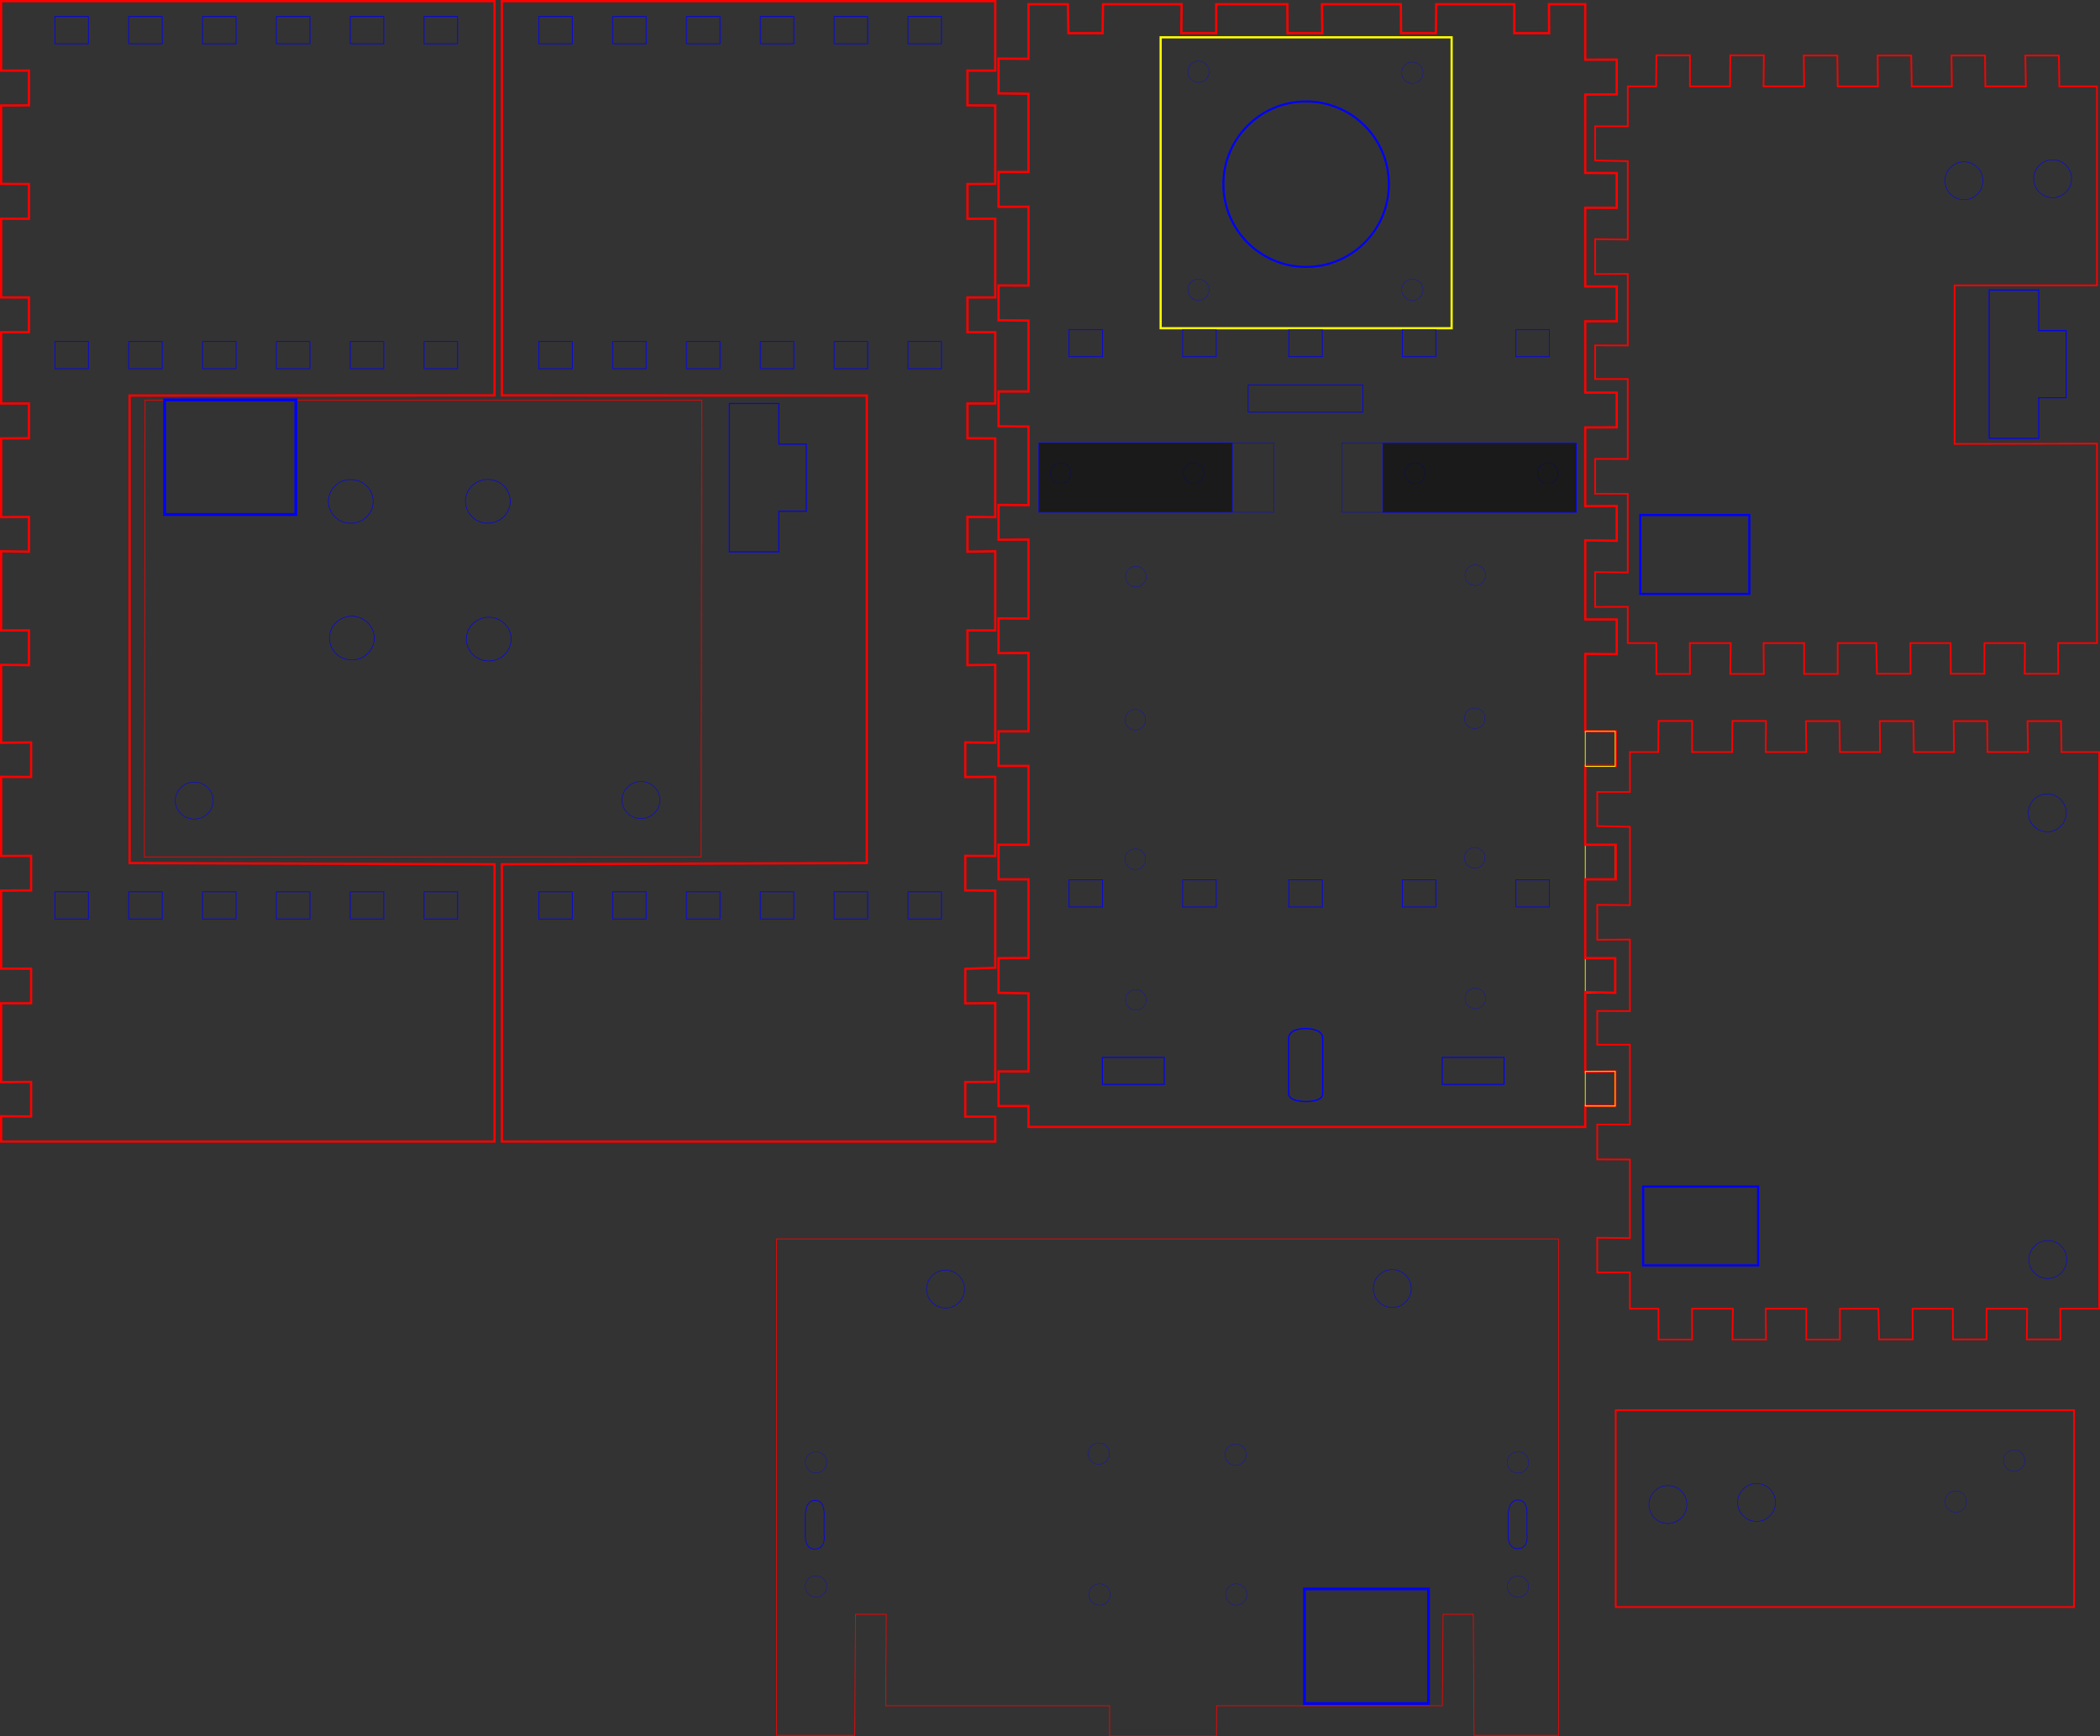 <?xml version="1.0" encoding="UTF-8" standalone="no"?>
<!-- Created with Inkscape (http://www.inkscape.org/) -->

<svg
   xmlns:dc="http://purl.org/dc/elements/1.1/"
   xmlns:cc="http://creativecommons.org/ns#"
   xmlns:rdf="http://www.w3.org/1999/02/22-rdf-syntax-ns#"
   xmlns:svg="http://www.w3.org/2000/svg"
   xmlns="http://www.w3.org/2000/svg"
   xmlns:sodipodi="http://sodipodi.sourceforge.net/DTD/sodipodi-0.dtd"
   xmlns:inkscape="http://www.inkscape.org/namespaces/inkscape"
   width="300.847mm"
   height="248.798mm"
   viewBox="0 0 300.847 248.798"
   version="1.1"
   id="svg8"
   inkscape:version="0.92.1 r15371"
   sodipodi:docname="OpenPnP Head.svg">
  <rect x="0" y="0" width="300.847" height="248.798" fill="#333333" stroke="none"/>
  <defs
     id="defs2" />
  <sodipodi:namedview
     id="base"
     pagecolor="#ffffff"
     bordercolor="#666666"
     borderopacity="1.0"
     inkscape:pageopacity="0.0"
     inkscape:pageshadow="2"
     inkscape:zoom="1.2513925"
     inkscape:cx="437.24796"
     inkscape:cy="319.88554"
     inkscape:document-units="mm"
     inkscape:current-layer="layer1"
     showgrid="false"
     inkscape:window-width="1920"
     inkscape:window-height="1027"
     inkscape:window-x="792"
     inkscape:window-y="1198"
     inkscape:window-maximized="1"
     inkscape:measure-start="733.443,16.9517"
     inkscape:measure-end="732.878,56.5056"
     fit-margin-top="0"
     fit-margin-left="0"
     fit-margin-right="0"
     fit-margin-bottom="0" />
  <g
     inkscape:label="Layer 1"
     inkscape:groupmode="layer"
     id="layer1"
     transform="translate(8.776,-48.124)">
    <circle
       style="opacity:1;fill:none;fill-opacity:1;stroke:#0000ff;stroke-width:0.038;stroke-linecap:butt;stroke-miterlimit:4;stroke-dasharray:none;stroke-dashoffset:0;stroke-opacity:1"
       id="path4487-3-0-4-5"
       cx="162.913"
       cy="58.402"
       r="1.531" />
    <circle
       style="opacity:1;fill:none;fill-opacity:1;stroke:#0000ff;stroke-width:0.038;stroke-linecap:butt;stroke-miterlimit:4;stroke-dasharray:none;stroke-dashoffset:0;stroke-opacity:1"
       id="path4487-3-0-4-5-1"
       cx="193.562"
       cy="58.542"
       r="1.531" />
    <ellipse
       style="opacity:1;fill:none;fill-opacity:1;stroke:#0000ff;stroke-width:0.038;stroke-linecap:butt;stroke-miterlimit:4;stroke-dasharray:none;stroke-dashoffset:0;stroke-opacity:1"
       id="path4487-3-0-4-5-6"
       cx="193.561"
       cy="89.64"
       rx="1.531"
       ry="1.531" />
    <ellipse
       style="opacity:1;fill:none;fill-opacity:1;stroke:#0000ff;stroke-width:0.038;stroke-linecap:butt;stroke-miterlimit:4;stroke-dasharray:none;stroke-dashoffset:0;stroke-opacity:1"
       id="path4487-3-0-4-5-2"
       cx="162.913"
       cy="89.64"
       rx="1.531"
       ry="1.531" />
    <rect
       style="opacity:1;fill:none;fill-opacity:1;stroke:#ffff00;stroke-width:0.316;stroke-linecap:butt;stroke-miterlimit:4;stroke-dasharray:none;stroke-dashoffset:0;stroke-opacity:1"
       id="rect4565"
       width="41.684"
       height="41.684"
       x="157.5"
       y="53.47" />
    <ellipse
       style="opacity:1;fill:none;fill-opacity:1;stroke:#0000ff;stroke-width:0.295;stroke-linecap:butt;stroke-miterlimit:4;stroke-dasharray:none;stroke-dashoffset:0;stroke-opacity:1"
       id="path4487-3-0-4-5-7"
       cx="178.342"
       cy="74.514"
       rx="11.853"
       ry="11.853" />
    <circle
       style="opacity:1;fill:none;fill-opacity:1;stroke:#0000ff;stroke-width:0.037;stroke-linecap:butt;stroke-miterlimit:4;stroke-dasharray:none;stroke-dashoffset:0;stroke-opacity:1"
       id="path4487-3-0-4-5-2-3"
       cx="153.947"
       cy="130.741"
       r="1.482" />
    <circle
       style="opacity:1;fill:none;fill-opacity:1;stroke:#0000ff;stroke-width:0.037;stroke-linecap:butt;stroke-miterlimit:4;stroke-dasharray:none;stroke-dashoffset:0;stroke-opacity:1"
       id="path4487-3-0-4-5-2-3-9"
       cx="153.947"
       cy="191.385"
       r="1.482" />
    <circle
       style="opacity:1;fill:none;fill-opacity:1;stroke:#0000ff;stroke-width:0.037;stroke-linecap:butt;stroke-miterlimit:4;stroke-dasharray:none;stroke-dashoffset:0;stroke-opacity:1"
       id="path4487-3-0-4-5-2-3-6"
       cx="202.571"
       cy="130.538"
       r="1.482" />
    <circle
       style="opacity:1;fill:none;fill-opacity:1;stroke:#0000ff;stroke-width:0.037;stroke-linecap:butt;stroke-miterlimit:4;stroke-dasharray:none;stroke-dashoffset:0;stroke-opacity:1"
       id="path4487-3-0-4-5-2-3-9-2"
       cx="202.571"
       cy="191.182"
       r="1.482" />
    <rect
       style="opacity:1;fill:none;fill-opacity:1;stroke:#ffff00;stroke-width:0.107;stroke-linecap:butt;stroke-miterlimit:4;stroke-dasharray:none;stroke-dashoffset:0;stroke-opacity:1"
       id="rect4542-7-73-8-7"
       width="4.953"
       height="4.291"
       x="-174.116"
       y="218.328"
       transform="rotate(-90)" />
    <rect
       style="opacity:1;fill:none;fill-opacity:1;stroke:#ffff00;stroke-width:0.107;stroke-linecap:butt;stroke-miterlimit:4;stroke-dasharray:none;stroke-dashoffset:0;stroke-opacity:1"
       id="rect4542-7-73-8-7-3"
       width="4.953"
       height="4.29"
       x="-190.369"
       y="218.329"
       transform="rotate(-90)" />
    <path
       style="opacity:1;fill:none;fill-opacity:1;stroke:#ff0000;stroke-width:0.326;stroke-linecap:butt;stroke-miterlimit:4;stroke-dasharray:none;stroke-dashoffset:0;stroke-opacity:1"
       d="m 117.52,48.287 16.283,2.88e-4 v 9.96 l -3.978,-0.009 v 4.98 l 3.978,0.02 v 11.23 l -3.978,0.024 v 4.98 l 3.978,-0.013 v 11.279 l -3.978,0.007 v 4.98 l 3.978,0.004 10e-4,10.211 h -3.979 v 4.98 l 3.978,0.021 v 11.279 l -3.978,-0.027 v 4.98 l 3.978,-0.061 10e-4,11.334 h -3.979 v 4.98 l 3.978,-0.044 v 11.163 l -4.291,-0.046 v 4.953 l 4.291,-0.021 v 11.338 l -4.29,-0.017 v 4.953 l 4.29,0.025 6e-5,11.059 -4.29,0.149 v 4.953 l 4.29,-0.038 6e-5,11.287 -4.291,0.024 v 4.953 l 4.291,-4.9e-4 1e-5,3.573 H 63.125 v -39.73 l 52.279,-0.175 v -66.985 l -52.279,-0.025 -9.5e-5,-56.485 z"
       id="rect4521-0-3"
       inkscape:connector-curvature="0"
       sodipodi:nodetypes="cccccccccccccccccccccccccccccccccccccccccccccccccc" />
    <path
       style="opacity:1;fill:none;fill-opacity:1;stroke:#ff0000;stroke-width:0.326;stroke-linecap:butt;stroke-miterlimit:4;stroke-dasharray:none;stroke-dashoffset:0;stroke-opacity:1"
       d="m 138.565,48.731 h 5.643 l 0.079,4.146 h 4.892 l 0.064,-4.146 h 11.263 l -0.048,4.146 5.001,0.001 v -4.147 l 10.19,-7.2e-5 0.021,4.146 h 4.991 l -0.051,-4.146 11.301,-8e-5 0.029,4.146 h 4.99 l 0.052,-4.146 11.177,-8e-5 7e-5,4.147 h 4.99 l -0.018,-4.147 5.197,-3.7e-5 v 7.946 l 4.508,-0.009 v 4.98 l -4.508,0.02 v 11.23 l 4.508,0.024 v 4.98 l -4.508,-0.013 v 11.279 l 4.508,0.007 v 4.98 l -4.508,0.004 -10e-4,10.211 h 4.509 v 4.98 l -4.508,0.021 v 11.279 l 4.508,-0.027 v 4.98 l -4.508,-0.061 -0.001,11.334 h 4.509 v 4.98 l -4.508,-0.044 v 11.075 l 4.374,0.026 v 4.952 h -4.374 v 11.301 h 4.374 v 4.952 h -4.374 v 11.3 l 4.291,3e-5 v 4.953 l -4.291,-0.1 v 11.446 l 4.291,-0.073 v 4.953 l -4.291,-0.028 v 3.02 h -79.762 l -2.5e-4,-2.992 -4.29,2.4e-4 v -4.953 l 4.29,9.6e-4 1e-5,-11.189 -4.29,-0.085 v -4.953 l 4.29,-0.035 v -11.265 h -4.291 v -4.952 h 4.291 v -11.3 h -4.291 v -4.953 h 4.291 v -11.233 l -4.29,0.027 v -4.98 l 4.29,0.021 2e-5,-11.314 -4.291,0.02 v -4.98 l 4.291,0.028 2e-5,-11.261 -4.291,-0.041 v -4.98 h 4.291 l -3e-5,-10.17 -4.291,-0.044 v -4.98 l 4.291,0.013 2e-5,-11.299 -4.291,0.013 v -4.98 l 4.291,-0.005 -4.5e-4,-11.208 -4.291,-0.059 v -4.98 l 4.29,0.028 z"
       id="rect4521-0"
       inkscape:connector-curvature="0"
       sodipodi:nodetypes="ccccccccccccccccccccccccccccccccccccccccccccccccccccccccccccccccccccccccccccccccccccccccccccccccccccccccc" />
    <rect
       style="opacity:1;fill:none;fill-opacity:1;stroke:#0000ff;stroke-width:0.101;stroke-linecap:butt;stroke-miterlimit:4;stroke-dasharray:none;stroke-dashoffset:0;stroke-opacity:1"
       id="rect4542-7-73-8-9"
       width="4.806"
       height="3.899"
       x="-126.109"
       y="-54.389"
       transform="scale(-1)" />
    <rect
       style="opacity:1;fill:none;fill-opacity:1;stroke:#0000ff;stroke-width:0.101;stroke-linecap:butt;stroke-miterlimit:4;stroke-dasharray:none;stroke-dashoffset:0;stroke-opacity:1"
       id="rect4542-7-73-8-9-7"
       width="4.806"
       height="3.899"
       x="-115.531"
       y="-54.389"
       transform="scale(-1)" />
    <rect
       style="opacity:1;fill:none;fill-opacity:1;stroke:#0000ff;stroke-width:0.101;stroke-linecap:butt;stroke-miterlimit:4;stroke-dasharray:none;stroke-dashoffset:0;stroke-opacity:1"
       id="rect4542-7-73-8-9-7-5"
       width="4.806"
       height="3.899"
       x="-104.953"
       y="-54.389"
       transform="scale(-1)" />
    <rect
       style="opacity:1;fill:none;fill-opacity:1;stroke:#0000ff;stroke-width:0.101;stroke-linecap:butt;stroke-miterlimit:4;stroke-dasharray:none;stroke-dashoffset:0;stroke-opacity:1"
       id="rect4542-7-73-8-9-9"
       width="4.806"
       height="3.899"
       x="-126.109"
       y="-100.956"
       transform="scale(-1)" />
    <rect
       style="opacity:1;fill:none;fill-opacity:1;stroke:#0000ff;stroke-width:0.101;stroke-linecap:butt;stroke-miterlimit:4;stroke-dasharray:none;stroke-dashoffset:0;stroke-opacity:1"
       id="rect4542-7-73-8-9-7-4"
       width="4.806"
       height="3.899"
       x="-115.531"
       y="-100.956"
       transform="scale(-1)" />
    <rect
       style="opacity:1;fill:none;fill-opacity:1;stroke:#0000ff;stroke-width:0.101;stroke-linecap:butt;stroke-miterlimit:4;stroke-dasharray:none;stroke-dashoffset:0;stroke-opacity:1"
       id="rect4542-7-73-8-9-7-5-3"
       width="4.806"
       height="3.899"
       x="-104.953"
       y="-100.956"
       transform="scale(-1)" />
    <rect
       style="opacity:1;fill:none;fill-opacity:1;stroke:#0000ff;stroke-width:0.101;stroke-linecap:butt;stroke-miterlimit:4;stroke-dasharray:none;stroke-dashoffset:0;stroke-opacity:1"
       id="rect4542-7-73-8-9-9-52"
       width="4.807"
       height="3.898"
       x="-180.66"
       y="-99.235"
       transform="scale(-1)" />
    <rect
       style="opacity:1;fill:none;fill-opacity:1;stroke:#0000ff;stroke-width:0.101;stroke-linecap:butt;stroke-miterlimit:4;stroke-dasharray:none;stroke-dashoffset:0;stroke-opacity:1"
       id="rect4542-7-73-8-9-7-4-6"
       width="4.807"
       height="3.898"
       x="-165.461"
       y="-99.237"
       transform="scale(-1)" />
    <rect
       style="opacity:1;fill:none;fill-opacity:1;stroke:#0000ff;stroke-width:0.101;stroke-linecap:butt;stroke-miterlimit:4;stroke-dasharray:none;stroke-dashoffset:0;stroke-opacity:1"
       id="rect4542-7-73-8-9-7-5-3-0"
       width="4.807"
       height="3.898"
       x="-149.185"
       y="-99.235"
       transform="scale(-1)" />
    <rect
       style="opacity:1;fill:none;fill-opacity:1;stroke:#0000ff;stroke-width:0.101;stroke-linecap:butt;stroke-miterlimit:4;stroke-dasharray:none;stroke-dashoffset:0;stroke-opacity:1"
       id="rect4542-7-73-8-9-7-4-6-1"
       width="4.807"
       height="3.898"
       x="-213.202"
       y="-99.237"
       transform="scale(-1)" />
    <rect
       style="opacity:1;fill:none;fill-opacity:1;stroke:#0000ff;stroke-width:0.101;stroke-linecap:butt;stroke-miterlimit:4;stroke-dasharray:none;stroke-dashoffset:0;stroke-opacity:1"
       id="rect4542-7-73-8-9-7-5-3-0-5"
       width="4.807"
       height="3.898"
       x="-196.926"
       y="-99.235"
       transform="scale(-1)" />
    <path
       style="opacity:1;fill:none;fill-opacity:1;stroke:#0000ff;stroke-width:0.179;stroke-linecap:butt;stroke-miterlimit:4;stroke-dasharray:none;stroke-dashoffset:0;stroke-opacity:1"
       d="m 175.847,196.762 c 0,0 -0.004,-1.286 2.482,-1.255 2.41,0.03 2.386,1.255 2.386,1.255 v 8.189 c 0,0 -0.038,1.023 -2.439,1.004 -2.4,-0.019 -2.43,-1.004 -2.43,-1.004 z"
       id="rect4528"
       inkscape:connector-curvature="0"
       sodipodi:nodetypes="csccscc" />
    <g
       id="g4548"
       transform="matrix(-1,0,0,1,397.866,0)">
      <circle
         r="1.482"
         cy="115.93"
         cx="184.907"
         id="path4487-3-0-4-5-2-3-6-3"
         style="opacity:1;fill:none;fill-opacity:1;stroke:#0000ff;stroke-width:0.037;stroke-linecap:butt;stroke-miterlimit:4;stroke-dasharray:none;stroke-dashoffset:0;stroke-opacity:1" />
      <circle
         r="1.482"
         cy="115.93"
         cx="203.944"
         id="path4487-3-0-4-5-2-3-6-9"
         style="opacity:1;fill:none;fill-opacity:1;stroke:#0000ff;stroke-width:0.037;stroke-linecap:butt;stroke-miterlimit:4;stroke-dasharray:none;stroke-dashoffset:0;stroke-opacity:1" />
      <rect
         y="111.578"
         x="208.486"
         height="9.946"
         width="5.946"
         id="rect5120"
         style="opacity:1;fill:none;fill-opacity:1;stroke:#0000ff;stroke-width:0.054;stroke-linecap:butt;stroke-miterlimit:4;stroke-dasharray:none;stroke-dashoffset:0;stroke-opacity:1" />
    </g>
    <circle
       style="opacity:1;fill:none;fill-opacity:1;stroke:#0000ff;stroke-width:0.037;stroke-linecap:butt;stroke-miterlimit:4;stroke-dasharray:none;stroke-dashoffset:0;stroke-opacity:1"
       id="path4487-3-0-4-5-2-3-6-3-3"
       cx="143.179"
       cy="115.932"
       r="1.482" />
    <circle
       style="opacity:1;fill:none;fill-opacity:1;stroke:#0000ff;stroke-width:0.037;stroke-linecap:butt;stroke-miterlimit:4;stroke-dasharray:none;stroke-dashoffset:0;stroke-opacity:1"
       id="path4487-3-0-4-5-2-3-6-9-9"
       cx="162.215"
       cy="115.932"
       r="1.482" />
    <rect
       style="opacity:1;fill:none;fill-opacity:1;stroke:#0000ff;stroke-width:0.054;stroke-linecap:butt;stroke-miterlimit:4;stroke-dasharray:none;stroke-dashoffset:0;stroke-opacity:1"
       id="rect5120-6"
       width="5.946"
       height="9.946"
       x="167.757"
       y="111.58" />
    <path
       style="opacity:1;fill:none;fill-opacity:1;stroke:#ff0000;stroke-width:0.236;stroke-linecap:butt;stroke-miterlimit:4;stroke-dasharray:none;stroke-dashoffset:0;stroke-opacity:1"
       d="m 291.643,60.504 v 28.501 l -20.404,0.008 v 22.714 l 20.404,-0.042 v 28.581 h -5.574 l 0.015,4.397 h -4.806 l 0.043,-4.397 h -5.808 l -0.008,4.397 h -4.806 l -0.028,-4.397 h -5.76 l 0.015,4.397 h -4.806 l -0.11,-4.397 h -5.518 l 2.2e-4,4.422 h -4.806 l 4e-4,-4.422 h -5.817 l 0.044,4.422 h -4.808 l 0.064,-4.422 h -5.856 l 0.016,4.422 h -4.808 l -0.019,-4.422 h -4.083 v -5.197 l -4.676,0.019 v -4.99 l 4.676,0.049 v -11.263 l -4.676,-0.015 v -4.99 l 4.676,0.008 v -11.45 h -4.676 v -4.828 l 4.676,0.017 V 87.368 l -4.677,0.029 0.001,-5.001 4.676,0.048 V 71.219 l -4.676,-0.101 v -4.892 l 4.676,-0.004 v -5.717 l 4.057,-2.5e-4 0.044,-4.453 h 4.808 l -0.004,4.453 5.744,-4e-5 0.036,-4.453 h 4.808 l -0.044,4.453 5.817,-2e-5 -0.053,-4.429 h 4.806 l 0.06,4.429 5.752,-2e-6 -0.034,-4.429 h 4.806 l 0.075,4.429 5.749,-10e-7 -0.052,-4.429 h 4.806 l 0.047,4.429 5.802,-10e-7 -0.076,-4.429 h 4.806 l 0.07,4.429 z"
       id="rect5707-9-8"
       inkscape:connector-curvature="0"
       sodipodi:nodetypes="ccccccccccccccccccccccccccccccccccccccccccccccccccccccccccccccccccccccccccccc" />
    <path
       transform="scale(-1)"
       style="opacity:1;fill:none;fill-opacity:1;stroke:#0000ff;stroke-width:0.101;stroke-linecap:butt;stroke-miterlimit:4;stroke-dasharray:none;stroke-dashoffset:0;stroke-opacity:1"
       d="m -186.48,-107.173 h 16.449 v 3.898 h -16.449 z"
       id="rect4542-7-73-8-9-9-52-9"
       inkscape:connector-curvature="0"
       sodipodi:nodetypes="ccccc" />
    <g
       id="g5319"
       transform="translate(76.869,48.289)">
      <g
         transform="rotate(-90,251.256,149.526)"
         id="g5371">
        <path
           style="opacity:1;fill:none;fill-opacity:1;stroke:#ff0000;stroke-width:0.1;stroke-linecap:butt;stroke-miterlimit:4;stroke-dasharray:none;stroke-dashoffset:0;stroke-opacity:1"
           d="m 223.427,-76.118 0,112.016 H 152.305 V 23.795 l 17.34,-0.102 v -4.335 l -13.107,-0.1 v -32.345 l -4.339,-0.012 v -15.317 l 4.339,-4.4e-4 v -32.075 l 13.107,0.081 -3.3e-4,-4.405 -17.34,-0.106 v -11.196 z"
           id="rect4565-3"
           inkscape:connector-curvature="0"
           sodipodi:nodetypes="ccccccccccccccccc" />
        <circle
           style="opacity:1;fill:none;fill-opacity:1;stroke:#0000ff;stroke-width:0.038;stroke-linecap:butt;stroke-miterlimit:4;stroke-dasharray:none;stroke-dashoffset:0;stroke-opacity:1"
           id="path4487-3-0-4-5-63"
           cx="-29.958"
           cy="-192.662"
           r="1.531"
           transform="rotate(90)" />
        <ellipse
           style="opacity:1;fill:none;fill-opacity:1;stroke:#0000ff;stroke-width:0.038;stroke-linecap:butt;stroke-miterlimit:4;stroke-dasharray:none;stroke-dashoffset:0;stroke-opacity:1"
           id="path4487-3-0-4-5-1-9"
           cx="-10.367"
           cy="-192.521"
           rx="1.531"
           ry="1.531"
           transform="rotate(90)" />
        <ellipse
           style="opacity:1;fill:none;fill-opacity:1;stroke:#0000ff;stroke-width:0.038;stroke-linecap:butt;stroke-miterlimit:4;stroke-dasharray:none;stroke-dashoffset:0;stroke-opacity:1"
           id="path4487-3-0-4-5-6-4"
           cx="-10.262"
           cy="-172.488"
           rx="1.531"
           ry="1.531"
           transform="rotate(90)" />
        <ellipse
           style="opacity:1;fill:none;fill-opacity:1;stroke:#0000ff;stroke-width:0.038;stroke-linecap:butt;stroke-miterlimit:4;stroke-dasharray:none;stroke-dashoffset:0;stroke-opacity:1"
           id="path4487-3-0-4-5-2-2"
           cx="-29.852"
           cy="-172.487"
           rx="1.531"
           ry="1.531"
           transform="rotate(90)" />
        <path
           style="opacity:1;fill:none;fill-opacity:1;stroke:#0000ff;stroke-width:0.1;stroke-linecap:butt;stroke-miterlimit:4;stroke-dasharray:none;stroke-dashoffset:0;stroke-opacity:1"
           d="m 183.614,-71.997 c 0,0 2.343,-0.16 2.364,1.389 0.022,1.562 -2.364,1.294 -2.364,1.294 h -2.515 c 0,0 -2.098,0.351 -2.103,-1.346 -0.005,-1.545 2.103,-1.337 2.103,-1.337 z"
           id="rect4528-5-0-6-6-1"
           inkscape:connector-curvature="0"
           sodipodi:nodetypes="csccscc" />
        <path
           style="opacity:1;fill:none;fill-opacity:1;stroke:#0000ff;stroke-width:0.1;stroke-linecap:butt;stroke-miterlimit:4;stroke-dasharray:none;stroke-dashoffset:0;stroke-opacity:1"
           d="m 183.666,28.696 c 0,0 2.343,-0.16 2.364,1.389 0.022,1.562 -2.364,1.294 -2.364,1.294 h -2.515 c 0,0 -2.098,0.351 -2.103,-1.346 -0.005,-1.545 2.103,-1.337 2.103,-1.337 z"
           id="rect4528-5-0-6-6-1-3"
           inkscape:connector-curvature="0"
           sodipodi:nodetypes="csccscc" />
        <g
           transform="translate(-109.282,48.112)"
           id="g5573-9-4">
          <ellipse
             transform="rotate(90)"
             ry="1.531"
             rx="1.531"
             cy="-282.909"
             cx="-18.02"
             id="path4487-3-0-4-5-2-2-1-0-0-5-1-0"
             style="opacity:1;fill:none;fill-opacity:1;stroke:#0000ff;stroke-width:0.038;stroke-linecap:butt;stroke-miterlimit:4;stroke-dasharray:none;stroke-dashoffset:0;stroke-opacity:1" />
          <ellipse
             transform="rotate(90)"
             ry="1.531"
             rx="1.531"
             cy="-300.697"
             cx="-18.02"
             id="path4487-3-0-4-5-2-2-1-0-0-6-8-0-2"
             style="opacity:1;fill:none;fill-opacity:1;stroke:#0000ff;stroke-width:0.038;stroke-linecap:butt;stroke-miterlimit:4;stroke-dasharray:none;stroke-dashoffset:0;stroke-opacity:1" />
        </g>
        <g
           transform="translate(-109.272,-52.456)"
           id="g5573-9-4-8">
          <ellipse
             transform="rotate(90)"
             ry="1.531"
             rx="1.531"
             cy="-282.909"
             cx="-18.02"
             id="path4487-3-0-4-5-2-2-1-0-0-5-1-0-2"
             style="opacity:1;fill:none;fill-opacity:1;stroke:#0000ff;stroke-width:0.038;stroke-linecap:butt;stroke-miterlimit:4;stroke-dasharray:none;stroke-dashoffset:0;stroke-opacity:1" />
          <ellipse
             transform="rotate(90)"
             ry="1.531"
             rx="1.531"
             cy="-300.697"
             cx="-18.02"
             id="path4487-3-0-4-5-2-2-1-0-0-6-8-0-2-3"
             style="opacity:1;fill:none;fill-opacity:1;stroke:#0000ff;stroke-width:0.038;stroke-linecap:butt;stroke-miterlimit:4;stroke-dasharray:none;stroke-dashoffset:0;stroke-opacity:1" />
        </g>
      </g>
    </g>
    <rect
       style="opacity:1;fill:none;fill-opacity:1;stroke:#ffff00;stroke-width:0.108;stroke-linecap:butt;stroke-miterlimit:4;stroke-dasharray:none;stroke-dashoffset:0;stroke-opacity:1"
       id="rect4542-7-73-8-7-6"
       width="5.02"
       height="4.291"
       x="-157.931"
       y="218.328"
       transform="rotate(-90)" />
    <rect
       style="opacity:1;fill:none;fill-opacity:1;stroke:#0000ff;stroke-width:0.101;stroke-linecap:butt;stroke-miterlimit:4;stroke-dasharray:none;stroke-dashoffset:0;stroke-opacity:1"
       id="rect4542-7-73-8-9-4"
       width="4.806"
       height="3.899"
       x="-94.37"
       y="-54.389"
       transform="scale(-1)" />
    <rect
       style="opacity:1;fill:none;fill-opacity:1;stroke:#0000ff;stroke-width:0.101;stroke-linecap:butt;stroke-miterlimit:4;stroke-dasharray:none;stroke-dashoffset:0;stroke-opacity:1"
       id="rect4542-7-73-8-9-7-9"
       width="4.806"
       height="3.899"
       x="-83.792"
       y="-54.389"
       transform="scale(-1)" />
    <rect
       style="opacity:1;fill:none;fill-opacity:1;stroke:#0000ff;stroke-width:0.101;stroke-linecap:butt;stroke-miterlimit:4;stroke-dasharray:none;stroke-dashoffset:0;stroke-opacity:1"
       id="rect4542-7-73-8-9-7-5-4"
       width="4.806"
       height="3.899"
       x="-73.214"
       y="-54.389"
       transform="scale(-1)" />
    <rect
       style="opacity:1;fill:none;fill-opacity:1;stroke:#0000ff;stroke-width:0.101;stroke-linecap:butt;stroke-miterlimit:4;stroke-dasharray:none;stroke-dashoffset:0;stroke-opacity:1"
       id="rect4542-7-73-8-9-9-4"
       width="4.806"
       height="3.899"
       x="-94.37"
       y="-100.956"
       transform="scale(-1)" />
    <rect
       style="opacity:1;fill:none;fill-opacity:1;stroke:#0000ff;stroke-width:0.101;stroke-linecap:butt;stroke-miterlimit:4;stroke-dasharray:none;stroke-dashoffset:0;stroke-opacity:1"
       id="rect4542-7-73-8-9-7-4-3"
       width="4.806"
       height="3.899"
       x="-83.792"
       y="-100.956"
       transform="scale(-1)" />
    <rect
       style="opacity:1;fill:none;fill-opacity:1;stroke:#0000ff;stroke-width:0.101;stroke-linecap:butt;stroke-miterlimit:4;stroke-dasharray:none;stroke-dashoffset:0;stroke-opacity:1"
       id="rect4542-7-73-8-9-7-5-3-00"
       width="4.806"
       height="3.899"
       x="-73.214"
       y="-100.956"
       transform="scale(-1)" />
    <rect
       style="opacity:1;fill:none;fill-opacity:1;stroke:#0000ff;stroke-width:0.101;stroke-linecap:butt;stroke-miterlimit:4;stroke-dasharray:none;stroke-dashoffset:0;stroke-opacity:1"
       id="rect4542-7-73-8-9-9-7"
       width="4.806"
       height="3.899"
       x="-126.109"
       y="-179.801"
       transform="scale(-1)" />
    <rect
       style="opacity:1;fill:none;fill-opacity:1;stroke:#0000ff;stroke-width:0.101;stroke-linecap:butt;stroke-miterlimit:4;stroke-dasharray:none;stroke-dashoffset:0;stroke-opacity:1"
       id="rect4542-7-73-8-9-7-4-8"
       width="4.806"
       height="3.899"
       x="-115.531"
       y="-179.801"
       transform="scale(-1)" />
    <rect
       style="opacity:1;fill:none;fill-opacity:1;stroke:#0000ff;stroke-width:0.101;stroke-linecap:butt;stroke-miterlimit:4;stroke-dasharray:none;stroke-dashoffset:0;stroke-opacity:1"
       id="rect4542-7-73-8-9-7-5-3-5"
       width="4.806"
       height="3.899"
       x="-104.953"
       y="-179.801"
       transform="scale(-1)" />
    <rect
       style="opacity:1;fill:none;fill-opacity:1;stroke:#0000ff;stroke-width:0.101;stroke-linecap:butt;stroke-miterlimit:4;stroke-dasharray:none;stroke-dashoffset:0;stroke-opacity:1"
       id="rect4542-7-73-8-9-9-52-2"
       width="4.807"
       height="3.898"
       x="-180.66"
       y="-178.081"
       transform="scale(-1)" />
    <rect
       style="opacity:1;fill:none;fill-opacity:1;stroke:#0000ff;stroke-width:0.101;stroke-linecap:butt;stroke-miterlimit:4;stroke-dasharray:none;stroke-dashoffset:0;stroke-opacity:1"
       id="rect4542-7-73-8-9-7-4-6-9"
       width="4.807"
       height="3.898"
       x="-165.461"
       y="-178.082"
       transform="scale(-1)" />
    <rect
       style="opacity:1;fill:none;fill-opacity:1;stroke:#0000ff;stroke-width:0.101;stroke-linecap:butt;stroke-miterlimit:4;stroke-dasharray:none;stroke-dashoffset:0;stroke-opacity:1"
       id="rect4542-7-73-8-9-7-5-3-0-50"
       width="4.807"
       height="3.898"
       x="-149.185"
       y="-178.08"
       transform="scale(-1)" />
    <rect
       style="opacity:1;fill:none;fill-opacity:1;stroke:#0000ff;stroke-width:0.101;stroke-linecap:butt;stroke-miterlimit:4;stroke-dasharray:none;stroke-dashoffset:0;stroke-opacity:1"
       id="rect4542-7-73-8-9-7-4-6-1-9"
       width="4.807"
       height="3.898"
       x="-213.202"
       y="-178.082"
       transform="scale(-1)" />
    <rect
       style="opacity:1;fill:none;fill-opacity:1;stroke:#0000ff;stroke-width:0.101;stroke-linecap:butt;stroke-miterlimit:4;stroke-dasharray:none;stroke-dashoffset:0;stroke-opacity:1"
       id="rect4542-7-73-8-9-7-5-3-0-5-0"
       width="4.807"
       height="3.898"
       x="-196.926"
       y="-178.081"
       transform="scale(-1)" />
    <rect
       style="opacity:1;fill:none;fill-opacity:1;stroke:#0000ff;stroke-width:0.101;stroke-linecap:butt;stroke-miterlimit:4;stroke-dasharray:none;stroke-dashoffset:0;stroke-opacity:1"
       id="rect4542-7-73-8-9-9-4-2"
       width="4.806"
       height="3.899"
       x="-94.37"
       y="-179.801"
       transform="scale(-1)" />
    <rect
       style="opacity:1;fill:none;fill-opacity:1;stroke:#0000ff;stroke-width:0.101;stroke-linecap:butt;stroke-miterlimit:4;stroke-dasharray:none;stroke-dashoffset:0;stroke-opacity:1"
       id="rect4542-7-73-8-9-7-4-3-7"
       width="4.806"
       height="3.899"
       x="-83.792"
       y="-179.801"
       transform="scale(-1)" />
    <rect
       style="opacity:1;fill:none;fill-opacity:1;stroke:#0000ff;stroke-width:0.101;stroke-linecap:butt;stroke-miterlimit:4;stroke-dasharray:none;stroke-dashoffset:0;stroke-opacity:1"
       id="rect4542-7-73-8-9-7-5-3-00-2"
       width="4.806"
       height="3.899"
       x="-73.214"
       y="-179.801"
       transform="scale(-1)" />
    <path
       style="opacity:1;fill:none;fill-opacity:1;stroke:#ff0000;stroke-width:0.326;stroke-linecap:butt;stroke-miterlimit:4;stroke-dasharray:none;stroke-dashoffset:0;stroke-opacity:1"
       d="m 7.671,48.287 -16.283,2.9e-4 v 9.96 l 3.978,-0.009 v 4.98 l -3.978,0.02 v 11.23 l 3.978,0.024 v 4.98 l -3.978,-0.013 v 11.279 l 3.978,0.007 v 4.98 l -3.978,0.004 -0.001,10.211 h 3.979 v 4.98 l -3.978,0.021 v 11.279 l 3.978,-0.027 v 4.98 l -3.978,-0.061 -0.001,11.334 h 3.979 v 4.98 l -3.978,-0.044 v 11.163 l 4.291,-0.046 v 4.953 l -4.291,-0.021 v 11.338 l 4.29,-0.017 v 4.953 l -4.29,0.025 -5.6e-5,11.183 4.291,0.004 v 4.953 l -4.291,0.003 -5.66e-5,11.301 4.291,-0.031 v 4.953 l -4.291,-0.036 -1.82e-5,3.629 H 62.067 v -39.73 l -52.279,-0.175 -1.2e-6,-66.984 52.279,-0.025 1e-4,-56.485 z"
       id="rect4521-0-3-0"
       inkscape:connector-curvature="0"
       sodipodi:nodetypes="cccccccccccccccccccccccccccccccccccccccccccccccccc" />
    <rect
       style="opacity:1;fill:none;fill-opacity:1;stroke:#0000ff;stroke-width:0.101;stroke-linecap:butt;stroke-miterlimit:4;stroke-dasharray:none;stroke-dashoffset:0;stroke-opacity:1"
       id="rect4542-7-73-8-9-1"
       width="4.806"
       height="3.899"
       x="-0.917"
       y="-54.389"
       transform="scale(1,-1)" />
    <rect
       style="opacity:1;fill:none;fill-opacity:1;stroke:#0000ff;stroke-width:0.101;stroke-linecap:butt;stroke-miterlimit:4;stroke-dasharray:none;stroke-dashoffset:0;stroke-opacity:1"
       id="rect4542-7-73-8-9-7-1"
       width="4.806"
       height="3.899"
       x="9.66"
       y="-54.389"
       transform="scale(1,-1)" />
    <rect
       style="opacity:1;fill:none;fill-opacity:1;stroke:#0000ff;stroke-width:0.101;stroke-linecap:butt;stroke-miterlimit:4;stroke-dasharray:none;stroke-dashoffset:0;stroke-opacity:1"
       id="rect4542-7-73-8-9-7-5-9"
       width="4.806"
       height="3.899"
       x="20.238"
       y="-54.389"
       transform="scale(1,-1)" />
    <rect
       style="opacity:1;fill:none;fill-opacity:1;stroke:#0000ff;stroke-width:0.101;stroke-linecap:butt;stroke-miterlimit:4;stroke-dasharray:none;stroke-dashoffset:0;stroke-opacity:1"
       id="rect4542-7-73-8-9-9-0"
       width="4.806"
       height="3.899"
       x="-0.917"
       y="-100.956"
       transform="scale(1,-1)" />
    <rect
       style="opacity:1;fill:none;fill-opacity:1;stroke:#0000ff;stroke-width:0.101;stroke-linecap:butt;stroke-miterlimit:4;stroke-dasharray:none;stroke-dashoffset:0;stroke-opacity:1"
       id="rect4542-7-73-8-9-7-4-5"
       width="4.806"
       height="3.899"
       x="9.66"
       y="-100.956"
       transform="scale(1,-1)" />
    <rect
       style="opacity:1;fill:none;fill-opacity:1;stroke:#0000ff;stroke-width:0.101;stroke-linecap:butt;stroke-miterlimit:4;stroke-dasharray:none;stroke-dashoffset:0;stroke-opacity:1"
       id="rect4542-7-73-8-9-7-5-3-4"
       width="4.806"
       height="3.899"
       x="20.238"
       y="-100.956"
       transform="scale(1,-1)" />
    <rect
       style="opacity:1;fill:none;fill-opacity:1;stroke:#0000ff;stroke-width:0.101;stroke-linecap:butt;stroke-miterlimit:4;stroke-dasharray:none;stroke-dashoffset:0;stroke-opacity:1"
       id="rect4542-7-73-8-9-4-3"
       width="4.806"
       height="3.899"
       x="30.822"
       y="-54.389"
       transform="scale(1,-1)" />
    <rect
       style="opacity:1;fill:none;fill-opacity:1;stroke:#0000ff;stroke-width:0.101;stroke-linecap:butt;stroke-miterlimit:4;stroke-dasharray:none;stroke-dashoffset:0;stroke-opacity:1"
       id="rect4542-7-73-8-9-7-9-3"
       width="4.806"
       height="3.899"
       x="41.399"
       y="-54.389"
       transform="scale(1,-1)" />
    <rect
       style="opacity:1;fill:none;fill-opacity:1;stroke:#0000ff;stroke-width:0.101;stroke-linecap:butt;stroke-miterlimit:4;stroke-dasharray:none;stroke-dashoffset:0;stroke-opacity:1"
       id="rect4542-7-73-8-9-7-5-4-2"
       width="4.806"
       height="3.899"
       x="51.977"
       y="-54.389"
       transform="scale(1,-1)" />
    <rect
       style="opacity:1;fill:none;fill-opacity:1;stroke:#0000ff;stroke-width:0.101;stroke-linecap:butt;stroke-miterlimit:4;stroke-dasharray:none;stroke-dashoffset:0;stroke-opacity:1"
       id="rect4542-7-73-8-9-9-4-9"
       width="4.806"
       height="3.899"
       x="30.822"
       y="-100.956"
       transform="scale(1,-1)" />
    <rect
       style="opacity:1;fill:none;fill-opacity:1;stroke:#0000ff;stroke-width:0.101;stroke-linecap:butt;stroke-miterlimit:4;stroke-dasharray:none;stroke-dashoffset:0;stroke-opacity:1"
       id="rect4542-7-73-8-9-7-4-3-1"
       width="4.806"
       height="3.899"
       x="41.399"
       y="-100.956"
       transform="scale(1,-1)" />
    <rect
       style="opacity:1;fill:none;fill-opacity:1;stroke:#0000ff;stroke-width:0.101;stroke-linecap:butt;stroke-miterlimit:4;stroke-dasharray:none;stroke-dashoffset:0;stroke-opacity:1"
       id="rect4542-7-73-8-9-7-5-3-00-7"
       width="4.806"
       height="3.899"
       x="51.977"
       y="-100.956"
       transform="scale(1,-1)" />
    <rect
       style="opacity:1;fill:none;fill-opacity:1;stroke:#0000ff;stroke-width:0.101;stroke-linecap:butt;stroke-miterlimit:4;stroke-dasharray:none;stroke-dashoffset:0;stroke-opacity:1"
       id="rect4542-7-73-8-9-9-7-5"
       width="4.806"
       height="3.899"
       x="-0.917"
       y="-179.801"
       transform="scale(1,-1)" />
    <rect
       style="opacity:1;fill:none;fill-opacity:1;stroke:#0000ff;stroke-width:0.101;stroke-linecap:butt;stroke-miterlimit:4;stroke-dasharray:none;stroke-dashoffset:0;stroke-opacity:1"
       id="rect4542-7-73-8-9-7-4-8-1"
       width="4.806"
       height="3.899"
       x="9.66"
       y="-179.801"
       transform="scale(1,-1)" />
    <rect
       style="opacity:1;fill:none;fill-opacity:1;stroke:#0000ff;stroke-width:0.101;stroke-linecap:butt;stroke-miterlimit:4;stroke-dasharray:none;stroke-dashoffset:0;stroke-opacity:1"
       id="rect4542-7-73-8-9-7-5-3-5-4"
       width="4.806"
       height="3.899"
       x="20.238"
       y="-179.801"
       transform="scale(1,-1)" />
    <rect
       style="opacity:1;fill:none;fill-opacity:1;stroke:#0000ff;stroke-width:0.101;stroke-linecap:butt;stroke-miterlimit:4;stroke-dasharray:none;stroke-dashoffset:0;stroke-opacity:1"
       id="rect4542-7-73-8-9-9-4-2-0"
       width="4.806"
       height="3.899"
       x="30.822"
       y="-179.801"
       transform="scale(1,-1)" />
    <rect
       style="opacity:1;fill:none;fill-opacity:1;stroke:#0000ff;stroke-width:0.101;stroke-linecap:butt;stroke-miterlimit:4;stroke-dasharray:none;stroke-dashoffset:0;stroke-opacity:1"
       id="rect4542-7-73-8-9-7-4-3-7-2"
       width="4.806"
       height="3.899"
       x="41.399"
       y="-179.801"
       transform="scale(1,-1)" />
    <rect
       style="opacity:1;fill:none;fill-opacity:1;stroke:#0000ff;stroke-width:0.101;stroke-linecap:butt;stroke-miterlimit:4;stroke-dasharray:none;stroke-dashoffset:0;stroke-opacity:1"
       id="rect4542-7-73-8-9-7-5-3-00-2-9"
       width="4.806"
       height="3.899"
       x="51.977"
       y="-179.801"
       transform="scale(1,-1)" />
    <path
       style="opacity:1;fill:none;fill-opacity:1;stroke:#ff0000;stroke-width:0.236;stroke-linecap:butt;stroke-miterlimit:4;stroke-dasharray:none;stroke-dashoffset:0;stroke-opacity:1"
       d="m 291.952,155.878 v 79.762 h -5.574 l 0.015,4.397 h -4.806 l 0.043,-4.397 h -5.808 l -0.008,4.397 h -4.806 l -0.028,-4.397 h -5.76 l 0.015,4.397 h -4.806 l -0.11,-4.397 h -5.518 l 2.2e-4,4.422 h -4.806 l 5.3e-4,-4.422 h -5.817 l 0.044,4.422 h -4.808 l 0.064,-4.422 h -5.856 l 0.016,4.422 h -4.808 l -0.019,-4.422 h -4.083 v -5.197 l -4.676,0.019 v -4.99 l 4.676,0.049 v -11.263 l -4.676,-0.015 v -4.99 l 4.676,0.008 v -11.45 h -4.676 v -4.828 l 4.676,0.017 v -10.256 l -4.677,0.029 0.001,-5.001 4.676,0.048 v -11.226 l -4.676,-0.101 v -4.892 l 4.676,-0.004 v -5.717 l 4.057,-2.5e-4 0.044,-4.453 h 4.808 l -0.004,4.453 5.744,-4e-5 0.036,-4.453 h 4.808 l -0.044,4.453 5.817,-2e-5 -0.053,-4.429 h 4.806 l 0.06,4.429 h 5.752 l -0.034,-4.429 h 4.806 l 0.075,4.429 h 5.749 l -0.052,-4.429 h 4.806 l 0.047,4.429 h 5.802 l -0.076,-4.429 h 4.806 l 0.07,4.429 z"
       id="rect5707-9-8-1"
       inkscape:connector-curvature="0"
       sodipodi:nodetypes="ccccccccccccccccccccccccccccccccccccccccccccccccccccccccccccccccccccccccc" />
    <circle
       style="opacity:1;fill:none;fill-opacity:1;stroke:#0000ff;stroke-width:0.037;stroke-linecap:butt;stroke-miterlimit:4;stroke-dasharray:none;stroke-dashoffset:0;stroke-opacity:1"
       id="path4487-3-0-4-5-2-3-9-3"
       cx="153.865"
       cy="171.239"
       r="1.482" />
    <circle
       style="opacity:1;fill:none;fill-opacity:1;stroke:#0000ff;stroke-width:0.037;stroke-linecap:butt;stroke-miterlimit:4;stroke-dasharray:none;stroke-dashoffset:0;stroke-opacity:1"
       id="path4487-3-0-4-5-2-3-9-2-8"
       cx="202.489"
       cy="171.035"
       r="1.482" />
    <circle
       style="opacity:1;fill:none;fill-opacity:1;stroke:#0000ff;stroke-width:0.037;stroke-linecap:butt;stroke-miterlimit:4;stroke-dasharray:none;stroke-dashoffset:0;stroke-opacity:1"
       id="path4487-3-0-4-5-2-3-9-5"
       cx="153.865"
       cy="151.249"
       r="1.482" />
    <circle
       style="opacity:1;fill:none;fill-opacity:1;stroke:#0000ff;stroke-width:0.037;stroke-linecap:butt;stroke-miterlimit:4;stroke-dasharray:none;stroke-dashoffset:0;stroke-opacity:1"
       id="path4487-3-0-4-5-2-3-9-2-5"
       cx="202.489"
       cy="151.045"
       r="1.482" />
    <rect
       style="opacity:1;fill:none;fill-opacity:1;stroke:#0000ff;stroke-width:0.136;stroke-linecap:butt;stroke-miterlimit:4;stroke-dasharray:none;stroke-dashoffset:0;stroke-opacity:1"
       id="rect4542-7-73-8-9-7-5-3-0-50-0"
       width="8.864"
       height="3.864"
       x="-158.014"
       y="-203.496"
       transform="scale(-1)" />
    <rect
       style="opacity:1;fill:none;fill-opacity:1;stroke:#0000ff;stroke-width:0.136;stroke-linecap:butt;stroke-miterlimit:4;stroke-dasharray:none;stroke-dashoffset:0;stroke-opacity:1"
       id="rect4542-7-73-8-9-7-5-3-0-50-0-5"
       width="8.864"
       height="3.864"
       x="-206.697"
       y="-203.496"
       transform="scale(-1)" />
    <path
       style="opacity:1;fill:none;fill-opacity:1;stroke:#0000ff;stroke-width:0.143;stroke-linecap:butt;stroke-miterlimit:4;stroke-dasharray:none;stroke-dashoffset:0;stroke-opacity:1"
       d="m 95.711,127.194 v -21.255 h 7.097 l -1e-5,5.821 h 3.922 v 9.613 h -3.922 l 1e-5,5.821 z"
       id="rect4542-7-73-8-9-7-5-3-0-50-0-9-5-8"
       inkscape:connector-curvature="0"
       sodipodi:nodetypes="ccccccccc" />
    <path
       style="opacity:1;fill:none;fill-opacity:1;stroke:#0000ff;stroke-width:0.143;stroke-linecap:butt;stroke-miterlimit:4;stroke-dasharray:none;stroke-dashoffset:0;stroke-opacity:1"
       d="M 276.2,110.934 V 89.679 h 7.097 l -1e-5,5.821 h 3.922 v 9.613 h -3.922 l 1e-5,5.821 z"
       id="rect4542-7-73-8-9-7-5-3-0-50-0-9-5-8-4"
       inkscape:connector-curvature="0"
       sodipodi:nodetypes="ccccccccc" />
    <rect
       style="opacity:1;fill:none;fill-opacity:1;stroke:#0000ff;stroke-width:0.317;stroke-linecap:butt;stroke-miterlimit:4;stroke-dasharray:none;stroke-dashoffset:0;stroke-opacity:1"
       id="rect4542-7-73-8-9-7-4-6-9-7"
       width="16.469"
       height="11.295"
       x="-243.094"
       y="-229.432"
       transform="scale(-1)" />
    <rect
       style="opacity:1;fill:none;fill-opacity:1;stroke:#0000ff;stroke-width:0.309;stroke-linecap:butt;stroke-miterlimit:4;stroke-dasharray:none;stroke-dashoffset:0;stroke-opacity:1"
       id="rect4542-7-73-8-9-7-4-6-9-7-7"
       width="15.625"
       height="11.295"
       x="-241.837"
       y="-133.214"
       transform="scale(-1)" />
    <circle
       style="opacity:1;fill:none;fill-opacity:1;stroke:#0000ff;stroke-width:0.068;stroke-linecap:butt;stroke-miterlimit:4;stroke-dasharray:none;stroke-dashoffset:0;stroke-opacity:1"
       id="path4487-3-0-4-5-2-2-2-1-1-4"
       cx="126.68"
       cy="232.828"
       r="2.716" />
    <circle
       style="opacity:1;fill:none;fill-opacity:1;stroke:#0000ff;stroke-width:0.068;stroke-linecap:butt;stroke-miterlimit:4;stroke-dasharray:none;stroke-dashoffset:0;stroke-opacity:1"
       id="path4487-3-0-4-5-2-2-2-1-1-4-1"
       cx="190.682"
       cy="232.75"
       r="2.716" />
    <circle
       style="opacity:1;fill:none;fill-opacity:1;stroke:#0000ff;stroke-width:0.068;stroke-linecap:butt;stroke-miterlimit:4;stroke-dasharray:none;stroke-dashoffset:0;stroke-opacity:1"
       id="path4487-3-0-4-5-2-2-2-1-1-4-8-0"
       cx="164.592"
       cy="-284.515"
       r="2.716"
       transform="rotate(90)" />
    <circle
       style="opacity:1;fill:none;fill-opacity:1;stroke:#0000ff;stroke-width:0.068;stroke-linecap:butt;stroke-miterlimit:4;stroke-dasharray:none;stroke-dashoffset:0;stroke-opacity:1"
       id="path4487-3-0-4-5-2-2-2-1-1-4-1-0-9"
       cx="228.594"
       cy="-284.593"
       r="2.716"
       transform="rotate(90)" />
    <g
       id="g4799"
       transform="matrix(-1,0,0,-0.976,100.553,274.024)">
      <path
         sodipodi:nodetypes="ccccc"
         inkscape:connector-curvature="0"
         id="rect4565-3-1"
         d="m 88.649,105.645 -0.1,67.082 H 8.801 l 0.081,-67.082 z"
         style="opacity:1;fill:none;fill-opacity:1;stroke:#ff0000;stroke-width:0.1;stroke-linecap:butt;stroke-miterlimit:4;stroke-dasharray:none;stroke-dashoffset:0;stroke-opacity:1" />
      <circle
         r="3.21"
         cy="157.863"
         cx="39.442"
         id="path4487-3-0-4-5-2-2-2-1"
         style="opacity:1;fill:none;fill-opacity:1;stroke:#0000ff;stroke-width:0.08;stroke-linecap:butt;stroke-miterlimit:4;stroke-dasharray:none;stroke-dashoffset:0;stroke-opacity:1" />
      <circle
         r="3.21"
         cy="157.847"
         cx="59.076"
         id="path4487-3-0-4-5-2-2-2-1-8"
         style="opacity:1;fill:none;fill-opacity:1;stroke:#0000ff;stroke-width:0.08;stroke-linecap:butt;stroke-miterlimit:4;stroke-dasharray:none;stroke-dashoffset:0;stroke-opacity:1" />
      <circle
         r="3.21"
         cy="137.633"
         cx="39.309"
         id="path4487-3-0-4-5-2-2-2-1-1"
         style="opacity:1;fill:none;fill-opacity:1;stroke:#0000ff;stroke-width:0.08;stroke-linecap:butt;stroke-miterlimit:4;stroke-dasharray:none;stroke-dashoffset:0;stroke-opacity:1" />
      <circle
         r="3.21"
         cy="137.782"
         cx="58.926"
         id="path4487-3-0-4-5-2-2-2-1-81"
         style="opacity:1;fill:none;fill-opacity:1;stroke:#0000ff;stroke-width:0.08;stroke-linecap:butt;stroke-miterlimit:4;stroke-dasharray:none;stroke-dashoffset:0;stroke-opacity:1" />
      <circle
         r="2.716"
         cy="114.003"
         cx="17.501"
         id="path4487-3-0-4-5-2-2-2-1-1-4-8"
         style="opacity:1;fill:none;fill-opacity:1;stroke:#0000ff;stroke-width:0.068;stroke-linecap:butt;stroke-miterlimit:4;stroke-dasharray:none;stroke-dashoffset:0;stroke-opacity:1" />
      <circle
         r="2.716"
         cy="113.925"
         cx="81.503"
         id="path4487-3-0-4-5-2-2-2-1-1-4-1-0"
         style="opacity:1;fill:none;fill-opacity:1;stroke:#0000ff;stroke-width:0.068;stroke-linecap:butt;stroke-miterlimit:4;stroke-dasharray:none;stroke-dashoffset:0;stroke-opacity:1" />
    </g>
    <rect
       style="opacity:1;fill:none;fill-opacity:1;stroke:#0000ff;stroke-width:0.408;stroke-linecap:butt;stroke-miterlimit:4;stroke-dasharray:none;stroke-dashoffset:0;stroke-opacity:1"
       id="rect4542-7-73-8-9-7-4-6-9-7-4"
       width="16.415"
       height="18.796"
       x="-121.84"
       y="14.812"
       transform="rotate(-90)" />
    <rect
       style="opacity:1;fill:none;fill-opacity:1;stroke:#ffff00;stroke-width:0.107;stroke-linecap:butt;stroke-miterlimit:4;stroke-dasharray:none;stroke-dashoffset:0;stroke-opacity:1"
       id="rect4542-7-73-8-7-3-9"
       width="4.953"
       height="4.29"
       x="-206.594"
       y="218.329"
       transform="rotate(-90)" />
    <circle
       style="opacity:1;fill:none;fill-opacity:1;stroke:#0000ff;stroke-width:0.068;stroke-linecap:butt;stroke-miterlimit:4;stroke-dasharray:none;stroke-dashoffset:0;stroke-opacity:1"
       id="path4487-3-0-4-5-2-2-2-1-1-4-8-0-3"
       cx="73.731"
       cy="-285.28"
       r="2.716"
       transform="rotate(90)" />
    <circle
       style="opacity:1;fill:none;fill-opacity:1;stroke:#0000ff;stroke-width:0.068;stroke-linecap:butt;stroke-miterlimit:4;stroke-dasharray:none;stroke-dashoffset:0;stroke-opacity:1"
       id="path4487-3-0-4-5-2-2-2-1-1-4-8-0-3-3"
       cx="74.029"
       cy="-272.579"
       r="2.716"
       transform="rotate(90)" />
    <circle
       style="opacity:1;fill:none;fill-opacity:1;stroke:#0000ff;stroke-width:0.068;stroke-linecap:butt;stroke-miterlimit:4;stroke-dasharray:none;stroke-dashoffset:0;stroke-opacity:1"
       id="path4487-3-0-4-5-2-2-2-1-1-4-8-0-3-37"
       cx="263.402"
       cy="-242.869"
       r="2.716"
       transform="rotate(90)" />
    <circle
       style="opacity:1;fill:none;fill-opacity:1;stroke:#0000ff;stroke-width:0.068;stroke-linecap:butt;stroke-miterlimit:4;stroke-dasharray:none;stroke-dashoffset:0;stroke-opacity:1"
       id="path4487-3-0-4-5-2-2-2-1-1-4-8-0-3-3-7"
       cx="263.701"
       cy="-230.169"
       r="2.716"
       transform="rotate(90)" />
    <rect
       style="opacity:1;fill:none;fill-opacity:1;stroke:#ff0000;stroke-width:0.249;stroke-linecap:butt;stroke-miterlimit:4;stroke-dasharray:none;stroke-dashoffset:0;stroke-opacity:1"
       id="rect4666-2"
       width="65.666"
       height="28.21"
       x="222.69"
       y="250.175"
       ry="0" />
    <circle
       style="opacity:1;fill:none;fill-opacity:1;stroke:#0000ff;stroke-width:0.038;stroke-linecap:butt;stroke-miterlimit:4;stroke-dasharray:none;stroke-dashoffset:0;stroke-opacity:1"
       id="path4487-3-0-4-5-2-2-2-1-1-4-8-0-3-3-7-1"
       cx="263.284"
       cy="-271.405"
       transform="rotate(90)"
       r="1.531" />
    <circle
       style="opacity:1;fill:none;fill-opacity:1;stroke:#0000ff;stroke-width:0.038;stroke-linecap:butt;stroke-miterlimit:4;stroke-dasharray:none;stroke-dashoffset:0;stroke-opacity:1"
       id="path4487-3-0-4-5-2-2-2-1-1-4-8-0-3-3-7-1-7"
       cx="257.397"
       cy="-279.765"
       transform="rotate(90)"
       r="1.531" />
    <rect
       style="opacity:1;fill:none;fill-opacity:1;stroke:#0000ff;stroke-width:0.397;stroke-linecap:butt;stroke-miterlimit:4;stroke-dasharray:none;stroke-dashoffset:0;stroke-opacity:1"
       id="rect4542-7-73-8-9-7-4-6-9-7-3"
       width="16.419"
       height="17.769"
       x="-292.207"
       y="178.105"
       transform="rotate(-90)" />
    <rect
       style="opacity:1;fill:#000000;fill-opacity:0.486;stroke:#0000ff;stroke-width:0.116;stroke-linecap:butt;stroke-miterlimit:4;stroke-dasharray:none;stroke-dashoffset:0;stroke-opacity:1"
       id="rect5120-6-3"
       width="27.661"
       height="9.884"
       x="140.065"
       y="111.611" />
    <rect
       style="opacity:1;fill:#000000;fill-opacity:0.486;stroke:#0000ff;stroke-width:0.116;stroke-linecap:butt;stroke-miterlimit:4;stroke-dasharray:none;stroke-dashoffset:0;stroke-opacity:1"
       id="rect5120-6-3-3"
       width="27.661"
       height="9.884"
       x="189.38"
       y="111.64" />
  </g>
</svg>
